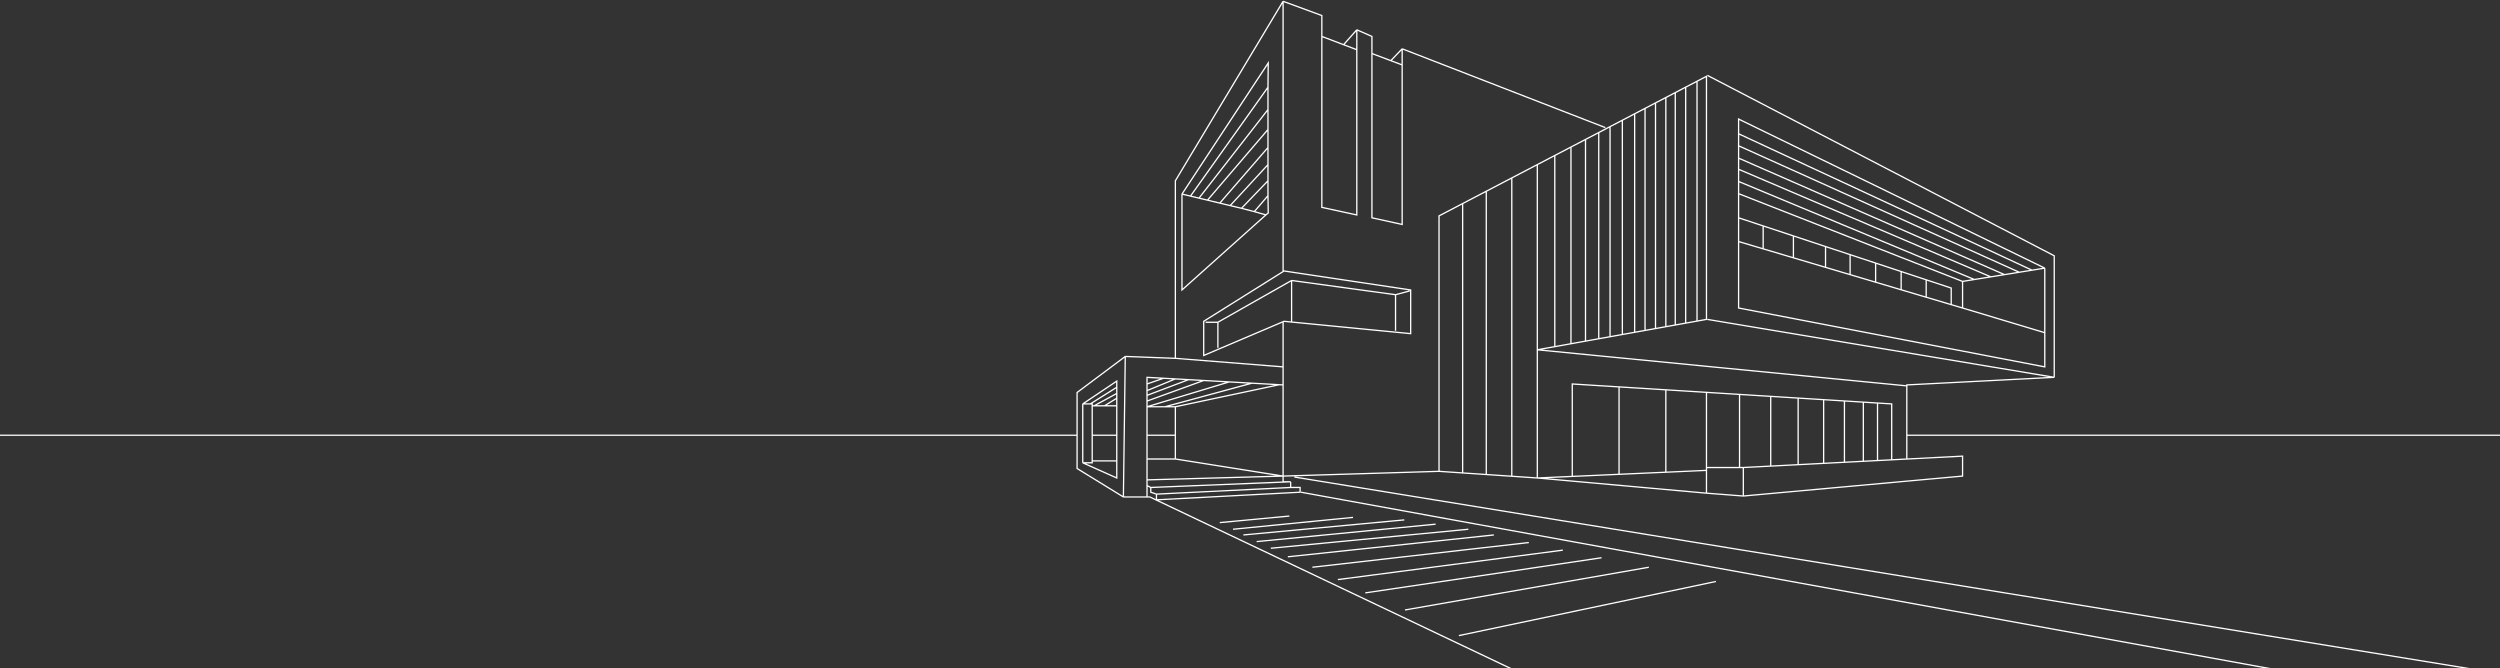 <svg width="1920" height="513" fill="none" viewBox="0 0 1920 513" xmlns="http://www.w3.org/2000/svg">
<rect x="0" y="0" width="1920" height="513" fill="#333333" stroke="none"/>
<path d="M907.758 149.039L974 48.367L973.804 66.998M907.758 149.039V205.192V222.694L961.466 174.659L972.245 165.018M907.758 149.039L914.29 150.602M953.482 159.978L963.299 162.528M953.482 159.978L973.804 138.829M953.482 159.978L949.128 158.936L944.773 157.894M963.299 162.528L973.804 150.297M963.299 162.528L972.245 165.018M973.804 150.297L974 163.561L972.245 165.018M973.804 150.297V138.829M973.804 138.829V126.432M973.804 126.432L944.773 157.894M973.804 126.432V113.305M944.773 157.894L936.789 155.984M973.804 113.305L936.789 155.984M973.804 113.305V99.45M936.789 155.984L927.354 153.727M927.354 153.727L973.804 99.45M927.354 153.727L920.822 152.164M973.804 99.45V84.135M973.804 84.135L920.822 152.164M973.804 84.135V66.998M920.822 152.164L914.29 150.602M914.29 150.602L973.804 66.998M1570.39 205.921L1335.24 91.428V102.731M1570.39 205.921V255.51M1570.39 205.921L1560.6 207.505M1507.25 216.13V236.55M1507.25 216.13L1335.24 148.726M1507.25 216.13L1516.32 214.664M1507.25 236.55L1570.39 255.51M1507.25 236.55L1498.54 233.965M1335.24 148.726V167.27M1335.24 148.726V139.363M1570.39 255.51V281.763L1335.24 236.55V185.502M1335.24 185.502V167.27M1335.24 185.502L1354.11 191.102M1498.54 233.965V221.235L1479.31 214.879M1498.54 233.965L1479.31 228.257M1335.24 167.27L1354.11 173.506M1354.11 173.506V191.102M1354.11 173.506L1377.34 181.181M1354.11 191.102L1377.34 197.994M1377.34 197.994V181.181M1377.34 197.994L1402.01 205.318M1377.34 181.181L1402.01 189.336M1402.01 189.336V205.318M1402.01 189.336L1420.88 195.572M1402.01 205.318L1420.88 210.918M1420.88 195.572V210.918M1420.88 195.572L1440.48 202.048M1420.88 210.918L1440.48 216.734M1440.48 202.048V216.734M1440.48 202.048L1460.08 208.524M1440.48 216.734L1460.08 222.549M1460.08 208.524V222.549M1460.08 208.524L1479.31 214.879M1460.08 222.549L1479.31 228.257M1479.31 214.879V228.257M1335.24 130V121.434M1335.24 130L1528.96 212.62M1335.24 130V139.363M1335.24 121.434L1539.49 210.918M1335.24 121.434V111.954M1539.49 210.918L1550.8 209.089M1539.49 210.918L1528.96 212.62M1550.8 209.089L1335.24 111.954M1550.8 209.089L1560.6 207.505M1335.24 111.954V102.731M1335.24 102.731L1560.6 207.505M1464.43 352.501V334.27M1577.65 289.785L1464.43 295.619V334.27M1577.65 289.785V196.441L1311.29 57.882M1577.65 289.785L1311.29 245.301M985.417 365.628L1105.17 361.982M985.417 365.628V295.619M985.417 365.628L902.678 352.501M985.417 365.628V370.003H991.223M985.417 365.628L880.904 368.545M1105.17 361.982V165.812L1123.31 156.342M1105.17 361.982L1123.31 363.209M1180.65 268.637V367.086M1180.65 268.637L1464.43 296.349M1180.65 268.637L1194.08 266.225M1180.65 268.637V126.417M1180.65 367.086L1310.57 378.755M1180.65 367.086L1161.05 365.761M1180.65 367.086L1207.5 365.881M1338.87 380.942L1507.25 365.628V350.314L1452.82 353.139M1338.87 380.942V359.054M1338.87 380.942L1310.57 378.755M1338.87 359.054L1359.92 357.961M1338.87 359.054H1335.97M1310.57 378.755V361.252M1310.57 361.252V359.054M1310.57 361.252L1279.36 362.654M1310.57 359.054H1335.97M1310.57 359.054V301.324M1303.31 62.399L1310.57 58.611V245.301L1303.31 246.604M1303.31 62.399V246.604M1303.31 62.399L1294.6 66.945M1303.31 246.604L1294.6 248.169M1294.6 248.169V66.945M1294.6 248.169L1286.61 249.603M1294.6 66.945L1286.61 71.112M1286.61 71.112V249.603M1286.61 71.112L1279.36 74.9M1286.61 249.603L1279.36 250.907M1279.36 250.907V74.9M1279.36 250.907L1271.44 252.328M1279.36 74.9L1271.44 79.03M1271.44 79.03V252.328M1271.44 79.03L1263.39 83.233M1271.44 252.328L1263.39 253.775M1263.39 253.775V83.233M1263.39 253.775L1255.41 255.209M1263.39 83.233L1255.41 87.4M1255.41 87.4V255.209M1255.41 87.4L1245.97 92.325M1255.41 255.209L1245.97 256.904M1245.97 256.904V92.325M1245.97 256.904L1236.51 258.603M1245.97 92.325L1236.51 97.262M1236.51 97.262V258.603M1236.51 97.262L1227.83 101.795M1236.51 258.603L1227.83 260.163M1227.83 260.163V101.795M1227.83 260.163L1219.04 261.741L1217.67 261.988M1227.83 101.795L1219.04 106.381L1217.67 107.098M1217.67 107.098L1207.5 112.401L1206.5 112.925M1217.67 107.098V261.988M1217.67 261.988L1207.5 263.813L1206.5 263.994M1194.08 266.225V119.409M1194.08 266.225L1206.5 263.994M1194.08 119.409L1180.65 126.417M1194.08 119.409L1206.5 112.925M1180.65 126.417L1161.05 136.644M1161.05 136.644V365.761M1161.05 136.644L1141.46 146.872M1161.05 365.761L1141.46 364.436M1141.46 364.436V146.872M1141.46 364.436L1123.31 363.209M1141.46 146.872L1123.31 156.342M1123.31 156.342V363.209M1207.5 365.881V294.89L1243.43 297.133M1207.5 365.881L1243.43 364.267M1452.82 353.139V310.204L1441.93 309.525M1452.82 353.139L1441.93 353.704M1441.93 353.704V309.525M1441.93 353.704L1431.04 354.269M1441.93 309.525L1431.04 308.845M1431.04 308.845V354.269M1431.04 308.845L1416.53 307.939M1431.04 354.269L1416.53 355.023M1416.53 355.023V307.939M1416.53 355.023L1400.56 355.852M1416.53 307.939L1400.56 306.942M1400.56 306.942V355.852M1400.56 306.942L1380.97 305.719M1400.56 355.852L1380.97 356.869M1380.97 356.869V305.719M1380.97 356.869L1359.92 357.961M1380.97 305.719L1359.92 304.405M1359.92 304.405V357.961M1359.92 304.405L1335.97 302.91M1335.97 359.054V302.91M1335.97 302.91L1310.57 301.324M1310.57 301.324L1279.36 299.376M1279.36 299.376V362.654M1279.36 299.376L1243.43 297.133M1279.36 362.654L1243.43 364.267M1243.43 364.267V297.133M1464.43 334.27H1920M925.902 247.488H935.338M935.338 247.488V267.178M935.338 247.488L991.948 215.401M991.948 215.401V247.488M991.948 215.401L1071.78 226.34M1071.78 226.34L1082.67 223.423M1071.78 226.34V254.052M985.417 1L1015.17 11.939V27.983M985.417 1V208.109M985.417 1L902.678 138.829V275.2M1042.03 22.878L1053.64 27.983V41.109M1042.03 22.878V38.192M1042.03 22.878L1031.87 34.329M1076.86 37.463L1232.91 97.991M1076.86 37.463V49.86M1076.86 37.463L1068.16 46.578M902.678 275.2L985.417 281.763M902.678 275.2L864.211 273.742M985.417 281.763V246.759M985.417 281.763V295.619M864.211 273.742L862.76 381.672M864.211 273.742L827.196 301.453V334.27M862.76 381.672H880.904M862.76 381.672L827.196 359.794V334.27M880.904 381.672V372.921M880.904 381.672H883.081L1167.79 517M985.417 295.619L982.513 295.457M902.678 352.501H880.904M902.678 352.501V334.27M1015.17 27.983V159.249L1042.03 165.083V38.192M1015.17 27.983L1031.87 34.329M1042.03 38.192L1031.87 34.329M1053.64 41.109V167.27L1076.86 172.375V49.86M1053.64 41.109L1068.16 46.578M1076.86 49.86L1068.16 46.578M982.513 295.457L902.678 312.392M982.513 295.457L961.466 294.282M902.678 312.392H894.694M902.678 312.392V334.27M961.466 294.282L894.694 312.392M961.466 294.282L944.047 293.31M894.694 312.392H880.904M880.904 312.392L944.047 293.31M880.904 312.392V308.017M880.904 312.392V334.27M944.047 293.31L924.451 292.216M924.451 292.216L880.904 308.017M924.451 292.216L912.838 291.568M880.904 308.017V303.641M880.904 303.641L912.838 291.568M880.904 303.641V299.995M912.838 291.568L902.678 291.001M902.678 291.001L880.904 299.995M902.678 291.001L893.62 290.495M880.904 299.995V294.89M880.904 294.89V289.785L893.62 290.495M880.904 294.89L893.62 290.495M880.904 352.501V334.27M880.904 352.501V368.545M902.678 334.27H880.904M991.223 370.003V374.379M991.223 370.003L883.807 374.379M991.223 374.379H998.481V378.025L888.162 383.859V379.484M991.223 374.379L888.162 379.484M888.162 379.484L883.807 378.025V374.379M883.807 374.379L880.904 372.921M880.904 372.921V368.545M1120.41 488.143L1317.82 446.575M1079.04 468.453L1266.29 435.636M1048.56 455.326L1230 428.344M1027.51 445.117L1200.25 422.51M1007.92 435.636L1174.12 416.676M989.045 427.615L1147.27 410.842M975.981 421.051L1127.67 406.466M965.095 415.947L1102.56 402.565M954.934 410.842L1078.51 399.281M946.95 406.466L1039.12 397.363M936.789 401.361L990.24 396.323M999.206 378.025L1762.56 517M994.126 366.357L1917.76 517M827.196 334.27H0M831.551 355.418L857.679 367.086V353.96M831.551 355.418V310.204M831.551 355.418H838.809V353.96M831.551 310.204L857.679 292.702V297.443M831.551 310.204H837.357M838.809 311.663V310.204H837.357M838.809 311.663V334.27M838.809 311.663H840.261M857.679 311.663V334.27M857.679 311.663H848.244M857.679 311.663V305.829M857.679 334.27H838.809M857.679 334.27V353.96M838.809 334.27V353.96M857.679 353.96H838.809M848.244 311.663L857.679 305.829M848.244 311.663H840.261M857.679 305.829V302.183M857.679 302.183L840.261 311.663M857.679 302.183V297.443M857.679 297.443L837.357 310.204M1528.96 212.62L1525.4 213.197L1516.32 214.664M1516.32 214.664L1335.24 139.363M1206.5 112.925V263.994M924.451 273.012L986.142 246.759L1083.4 256.24V222.694L986.142 208.109L924.451 246.759V273.012Z" stroke="#fff"/>
</svg>
